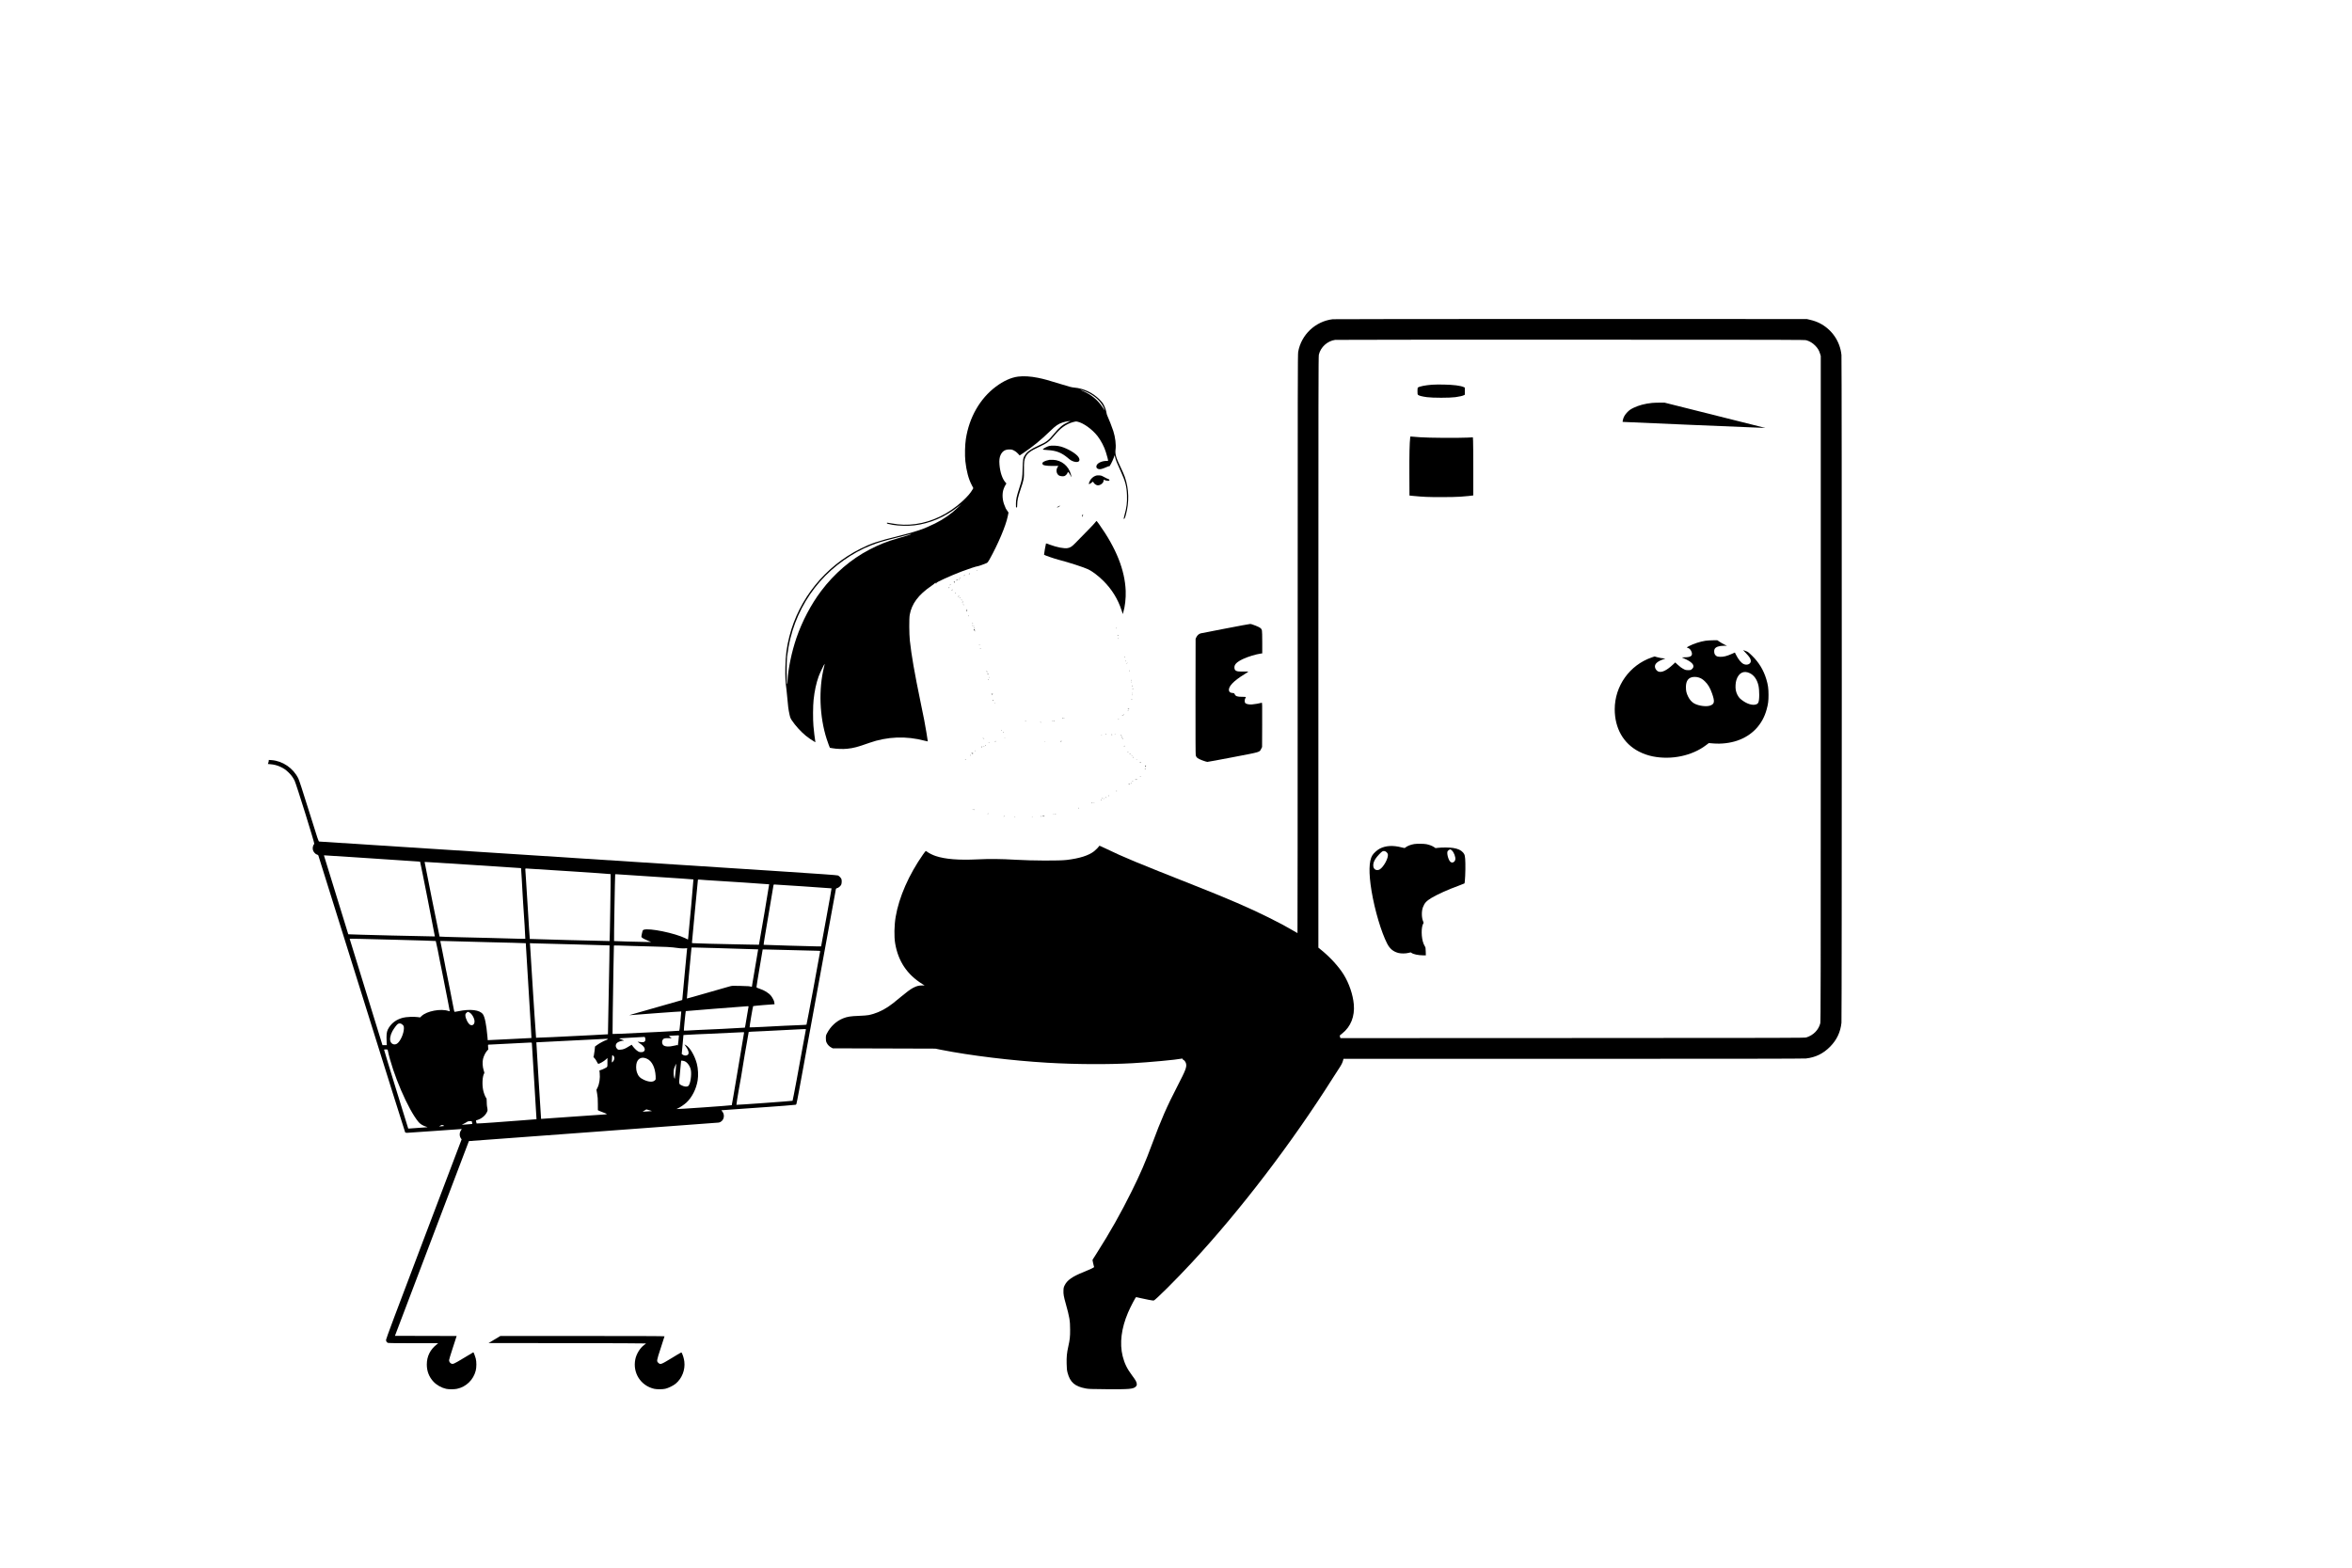 <?xml version="1.0" standalone="no"?>
<!DOCTYPE svg PUBLIC "-//W3C//DTD SVG 20010904//EN"
 "http://www.w3.org/TR/2001/REC-SVG-20010904/DTD/svg10.dtd">
<svg version="1.0" xmlns="http://www.w3.org/2000/svg"
 width="7500pt" height="5000pt" viewBox="0 0 7500 5000"
 preserveAspectRatio="xMidYMid meet">

<g transform="translate(0,5000) scale(0.1,-0.1)"
fill="#000000" stroke="none">
<path d="M42500 39819 c-554 -65 -1009 -495 -1104 -1044 -14 -81 -16 -1000
-16 -9312 0 -5073 -2 -9223 -6 -9223 -3 0 -69 38 -147 84 -231 136 -443 249
-777 415 -615 306 -1267 588 -2350 1016 -1874 741 -2277 908 -2823 1173 -194
94 -220 104 -228 89 -21 -37 -96 -115 -158 -165 -170 -136 -466 -230 -876
-279 -239 -29 -1096 -25 -1630 6 -472 28 -834 31 -1223 12 -584 -29 -1022 6
-1322 106 -93 30 -223 94 -272 134 -20 16 -41 29 -46 29 -5 0 -43 -48 -85
-107 -455 -649 -770 -1365 -876 -1993 -46 -271 -53 -635 -16 -850 96 -567 381
-993 865 -1294 l74 -46 -78 0 c-196 0 -329 -71 -675 -360 -236 -197 -294 -242
-411 -321 -192 -129 -415 -224 -620 -264 -52 -10 -177 -20 -320 -25 -261 -10
-362 -26 -495 -79 -218 -87 -401 -258 -516 -481 -31 -60 -34 -72 -34 -155 0
-78 4 -97 28 -147 30 -62 83 -115 149 -150 l43 -23 1635 -5 1635 -5 189 -38
c915 -182 2250 -345 3386 -412 907 -53 1919 -59 2715 -15 536 30 1395 110
1568 146 20 4 27 2 27 -11 0 -8 7 -18 16 -22 38 -14 82 -72 94 -123 27 -111
-11 -210 -264 -700 -351 -679 -528 -1083 -817 -1864 -217 -587 -376 -954 -655
-1516 -350 -706 -685 -1299 -1117 -1978 l-129 -203 12 -72 c7 -40 19 -89 26
-111 8 -21 14 -43 14 -48 0 -12 -169 -92 -335 -158 -353 -140 -524 -259 -602
-418 -34 -68 -38 -84 -41 -172 -5 -114 9 -192 73 -420 119 -423 139 -542 139
-830 1 -226 -9 -314 -59 -540 -45 -200 -57 -328 -52 -540 4 -169 8 -208 30
-294 81 -303 230 -433 572 -498 101 -19 156 -21 668 -25 728 -6 857 5 934 82
27 27 33 41 33 76 0 63 -33 125 -148 278 -160 213 -245 386 -302 615 -103 410
-44 889 170 1391 79 186 241 495 260 495 4 0 72 -16 151 -34 141 -34 366 -76
407 -76 43 0 712 666 1223 1218 1557 1680 3184 3812 4498 5892 68 107 157 245
197 305 73 110 103 172 124 253 l11 42 7325 0 c5147 0 7353 3 7421 11 307 34
554 155 773 378 213 217 329 463 360 762 14 142 14 21156 0 21298 -45 438
-306 816 -700 1016 -88 44 -191 80 -308 107 l-97 23 -7520 1 c-4218 1 -7553
-2 -7595 -7z m15105 -672 c106 -33 195 -86 275 -167 82 -82 126 -154 159 -264
l21 -68 0 -10612 c0 -9447 -2 -10618 -15 -10671 -55 -215 -219 -382 -445 -453
-52 -16 -499 -17 -7456 -19 l-7401 -3 -13 40 c-8 24 -10 44 -4 48 5 5 42 34
81 66 267 214 396 541 363 920 -27 311 -150 672 -322 951 -160 258 -428 552
-720 789 l-88 71 0 9425 c0 8264 2 9433 15 9487 57 242 270 436 519 473 28 4
3408 7 7511 6 7192 -1 7462 -2 7520 -19z"/>
<path d="M45665 37730 c-216 -16 -408 -55 -451 -91 -10 -8 -14 -40 -14 -114 0
-98 1 -105 25 -123 31 -25 120 -47 276 -69 179 -25 731 -25 909 0 137 19 229
41 272 63 l28 15 0 113 0 114 -32 15 c-103 48 -329 76 -653 82 -132 2 -294 0
-360 -5z"/>
<path d="M52680 37149 c-227 -23 -429 -77 -590 -156 -96 -48 -127 -69 -191
-132 -83 -83 -130 -163 -149 -257 -7 -31 -10 -58 -7 -60 2 -2 975 -44 2163
-94 1187 -49 2211 -91 2274 -94 l115 -5 -1610 404 -1610 404 -155 -1 c-85 0
-193 -5 -240 -9z"/>
<path d="M44967 36033 c-19 -149 -28 -546 -25 -1158 l3 -680 120 -12 c317 -31
479 -38 900 -38 262 0 505 6 600 13 206 16 364 31 393 38 l22 4 0 813 c0 446
-3 863 -7 925 l-6 113 -176 -8 c-321 -15 -1219 -9 -1501 11 -140 9 -269 19
-286 22 -31 6 -31 5 -37 -43z"/>
<path d="M54386 29564 c-171 -26 -380 -94 -528 -171 -38 -20 -68 -39 -68 -43
0 -4 14 -10 31 -14 48 -9 104 -72 123 -138 34 -116 -27 -161 -222 -162 -70 -1
-95 -4 -80 -10 13 -5 74 -33 136 -63 220 -107 281 -222 164 -311 -31 -24 -44
-27 -111 -27 -64 1 -85 5 -131 29 -81 42 -134 81 -211 153 l-69 65 -75 -70
c-197 -184 -350 -258 -458 -223 -45 15 -92 68 -108 120 -34 112 53 202 268
276 67 23 67 24 28 24 -60 1 -161 19 -242 43 l-72 21 -93 -32 c-705 -245
-1178 -910 -1178 -1654 1 -607 278 -1092 769 -1346 144 -74 288 -124 445 -156
595 -119 1251 19 1696 357 l90 68 150 -12 c254 -20 518 11 748 87 479 160 816
515 946 998 48 173 60 270 60 462 0 206 -16 323 -70 501 -87 290 -236 536
-450 746 -121 118 -140 132 -209 155 -33 12 -67 24 -76 28 -9 3 29 -40 85 -97
110 -111 156 -185 156 -249 0 -96 -119 -148 -227 -99 -78 35 -171 147 -246
297 l-36 71 -98 -43 c-156 -70 -266 -98 -372 -93 -96 3 -123 15 -165 71 -27
36 -34 133 -12 175 35 68 134 104 291 106 l102 1 -77 36 c-42 20 -111 59 -153
88 l-76 51 -143 -1 c-79 -1 -183 -7 -232 -15z m1412 -1035 c132 -64 227 -197
272 -379 40 -161 37 -503 -5 -566 -25 -38 -60 -55 -123 -61 -131 -12 -303 62
-454 196 -62 55 -121 172 -138 273 -16 93 -8 233 19 318 72 231 235 314 429
219z m-1624 -139 c77 -26 119 -53 190 -120 99 -94 167 -208 230 -388 90 -258
79 -332 -53 -383 -120 -46 -365 -16 -512 62 -79 42 -149 121 -199 222 -53 109
-70 181 -70 299 0 157 45 254 142 302 67 34 185 36 272 6z"/>
<path d="M45097 23080 c-118 -20 -230 -65 -284 -113 -22 -19 -22 -19 -120 6
-273 72 -509 58 -698 -41 -80 -42 -189 -141 -233 -210 -112 -176 -121 -570
-27 -1137 102 -615 311 -1317 498 -1680 86 -167 194 -256 362 -300 84 -21 234
-20 320 4 67 19 69 19 92 1 57 -45 220 -79 374 -80 l86 0 -4 126 c-3 108 -6
130 -24 155 -11 16 -31 55 -44 87 -77 189 -82 536 -9 649 12 19 11 27 -5 65
-52 117 -55 328 -7 453 52 135 108 197 271 296 179 109 548 275 865 389 96 35
180 68 187 74 18 17 36 403 30 636 -5 235 -17 287 -75 352 -69 76 -162 118
-315 143 -105 17 -350 20 -476 5 l-85 -10 -50 34 c-63 41 -149 73 -244 92 -79
15 -304 17 -385 4z m1196 -200 c69 -60 128 -215 113 -295 -17 -87 -105 -123
-161 -67 -64 64 -117 272 -84 333 11 21 66 59 86 59 7 0 27 -13 46 -30z
m-2077 -61 c19 -18 37 -47 40 -65 22 -118 -132 -404 -260 -483 -45 -28 -114
-28 -150 0 -39 31 -56 71 -56 133 0 67 24 133 76 212 45 69 165 198 209 226
43 27 98 18 141 -23z"/>
<path d="M32466 37989 c-226 -29 -468 -139 -713 -323 -506 -380 -849 -981
-954 -1669 -29 -188 -36 -518 -16 -707 34 -309 101 -566 201 -755 l53 -104
-22 -39 c-67 -117 -160 -225 -323 -376 -440 -403 -960 -657 -1497 -730 -263
-35 -495 -29 -762 20 -156 28 -153 28 -153 9 0 -17 36 -28 195 -56 170 -30
490 -37 679 -15 498 58 980 265 1411 605 l90 72 -99 -97 c-219 -212 -458 -380
-738 -519 -350 -174 -602 -261 -1148 -396 -685 -170 -881 -235 -1233 -411
-1123 -560 -1961 -1596 -2266 -2799 -87 -343 -121 -604 -128 -986 -6 -295 3
-465 37 -718 10 -77 24 -212 30 -300 13 -190 32 -329 66 -484 23 -100 32 -124
77 -190 109 -164 279 -351 439 -484 70 -59 220 -162 277 -192 l34 -17 -6 31
c-12 57 -46 344 -58 486 -18 208 -16 648 5 835 30 283 84 531 161 746 35 99
183 409 191 401 3 -2 -7 -49 -20 -103 -176 -699 -143 -1586 84 -2290 38 -116
99 -284 103 -284 1 0 40 -7 87 -15 124 -23 336 -30 465 -16 212 23 325 53 700
186 579 205 1182 228 1775 69 51 -13 94 -23 96 -21 4 4 -85 533 -115 682 -10
55 -61 300 -111 545 -204 989 -294 1508 -347 1990 -22 210 -25 705 -4 820 64
356 277 640 689 922 57 38 106 76 109 84 3 8 16 12 34 10 16 -2 27 0 24 4 -12
20 440 225 800 363 210 80 475 167 509 167 25 0 241 77 296 105 19 10 45 45
78 102 277 494 524 1079 587 1386 l24 119 -50 74 c-27 41 -48 74 -45 74 3 0
-9 29 -25 65 -77 170 -91 392 -34 544 15 41 40 96 57 122 l30 49 -35 40 c-98
114 -167 325 -186 563 -11 134 0 229 35 304 59 124 142 177 279 178 71 0 88
-4 147 -33 45 -22 84 -52 125 -95 l58 -63 105 70 c299 199 577 426 866 707
183 178 261 231 411 279 51 16 125 32 165 36 l73 6 -75 -34 c-171 -77 -281
-168 -450 -373 -180 -218 -229 -256 -509 -384 -237 -110 -338 -181 -413 -289
-63 -92 -70 -130 -79 -432 -8 -313 -12 -335 -104 -620 -88 -274 -108 -365
-109 -505 -1 -114 0 -120 19 -120 19 0 20 7 22 97 2 134 23 228 108 483 108
323 110 336 107 613 -2 257 7 331 53 422 60 119 155 189 421 313 265 122 340
179 499 372 193 234 365 358 586 421 84 24 96 26 148 15 189 -41 466 -240 637
-457 111 -142 221 -353 269 -519 89 -305 87 -275 21 -275 -171 0 -326 -85
-326 -179 0 -44 21 -67 74 -82 46 -13 118 5 241 60 53 24 91 36 94 30 8 -25
103 152 147 275 l28 79 17 -74 c21 -90 60 -186 173 -431 151 -328 194 -490
203 -778 8 -234 -11 -386 -79 -628 -17 -61 -28 -115 -25 -118 18 -19 37 15 66
118 113 411 103 829 -29 1213 -23 66 -84 206 -135 311 -147 302 -181 419 -163
564 21 160 -8 394 -72 595 -36 113 -151 407 -185 475 -13 25 -26 68 -30 95
-12 80 -44 174 -88 260 -32 61 -64 102 -137 176 -215 216 -504 352 -809 378
-82 8 -151 25 -422 110 -401 124 -544 164 -729 201 -238 48 -457 61 -634 39z
m2165 -484 c284 -122 506 -333 584 -556 9 -24 14 -41 11 -38 -2 2 -36 53 -76
113 -150 224 -363 399 -610 501 -45 18 -84 35 -87 39 -12 11 97 -25 178 -59z
m-5586 -4544 c-14 -12 -132 -50 -399 -126 -363 -104 -605 -200 -921 -364 -586
-304 -1124 -765 -1545 -1326 -321 -427 -603 -964 -784 -1493 -152 -445 -262
-972 -283 -1365 -5 -92 -9 -115 -17 -100 -16 27 -15 728 2 863 26 209 63 419
107 595 165 669 488 1289 940 1805 442 504 1031 921 1635 1158 228 89 349 125
830 248 239 61 437 112 440 113 2 0 0 -3 -5 -8z"/>
<path d="M33451 35775 c-62 -18 -162 -69 -186 -95 -16 -18 -15 -19 17 -24 18
-3 78 -8 133 -11 269 -16 441 -84 640 -254 80 -69 131 -98 206 -117 141 -36
204 35 129 148 -73 111 -337 269 -555 333 -114 34 -299 44 -384 20z"/>
<path d="M33465 35334 c-60 -10 -141 -36 -182 -60 -35 -20 -43 -30 -43 -53 0
-15 8 -35 18 -44 24 -22 148 -38 277 -37 55 1 126 1 158 1 l57 -1 -27 -41
c-56 -84 -38 -206 39 -260 33 -24 124 -37 172 -25 38 9 93 63 106 102 l12 36
24 -23 c14 -13 40 -54 59 -92 40 -81 42 -78 15 27 -69 270 -298 460 -569 471
-47 2 -99 1 -116 -1z"/>
<path d="M34950 34831 c-90 -28 -166 -96 -206 -188 -42 -95 -28 -106 56 -43
l54 40 19 -33 c26 -45 92 -87 137 -87 83 1 180 79 180 146 0 31 3 35 18 29 94
-40 176 -42 170 -4 -2 15 -18 25 -54 38 -28 9 -73 31 -100 49 -28 17 -69 38
-93 47 -45 16 -138 19 -181 6z"/>
<path d="M33736 33842 c-21 -14 -34 -28 -28 -30 10 -3 92 46 92 54 0 11 -29 0
-64 -24z"/>
<path d="M34522 33588 c-14 -14 -16 -64 -3 -72 5 -3 11 13 13 37 6 49 5 50
-10 35z"/>
<path d="M34914 33327 c-42 -54 -184 -201 -629 -653 -107 -109 -154 -139 -241
-155 -109 -20 -343 25 -573 111 -61 24 -114 41 -116 38 -7 -6 -66 -349 -63
-360 5 -14 316 -122 458 -159 338 -88 815 -242 954 -309 135 -66 322 -208 480
-366 271 -269 463 -580 582 -944 l38 -115 13 45 c58 194 88 463 79 695 -26
665 -303 1360 -849 2127 -38 54 -72 100 -77 103 -4 2 -29 -23 -56 -58z"/>
<path d="M31150 31810 c-9 -6 -10 -10 -3 -10 6 0 15 5 18 10 8 12 4 12 -15 0z"/>
<path d="M30899 31693 c-13 -15 -12 -15 9 -4 23 12 28 21 13 21 -5 0 -15 -7
-22 -17z"/>
<path d="M30736 31641 c-4 -5 3 -7 14 -4 23 6 26 13 6 13 -8 0 -17 -4 -20 -9z"/>
<path d="M30596 31562 c-3 -5 1 -9 9 -9 8 0 12 4 9 9 -3 4 -7 8 -9 8 -2 0 -6
-4 -9 -8z"/>
<path d="M30580 31520 c-9 -6 -10 -10 -3 -10 6 0 15 5 18 10 8 12 4 12 -15 0z"/>
<path d="M30506 31504 c-10 -7 -13 -15 -8 -18 6 -3 13 1 16 10 3 8 10 13 15 9
5 -3 12 -2 15 3 8 13 -19 10 -38 -4z"/>
<path d="M30420 31444 c-8 -8 -9 -14 -4 -13 21 4 26 -2 13 -18 -13 -16 -12
-17 4 -4 12 9 14 17 7 26 -5 6 -7 15 -3 18 3 4 4 7 1 7 -3 0 -11 -7 -18 -16z"/>
<path d="M29840 31380 c0 -5 5 -10 11 -10 5 0 7 5 4 10 -3 6 -8 10 -11 10 -2
0 -4 -4 -4 -10z"/>
<path d="M30294 31348 l-19 -23 23 19 c21 18 27 26 19 26 -2 0 -12 -10 -23
-22z"/>
<path d="M30261 31266 c-9 -11 -9 -16 1 -22 7 -4 10 -4 6 1 -4 4 -3 14 3 22 6
7 9 13 6 13 -2 0 -10 -6 -16 -14z"/>
<path d="M30365 31190 c-4 -6 -11 -7 -17 -4 -7 4 -8 2 -4 -5 6 -9 11 -9 22 0
14 11 18 19 10 19 -3 0 -8 -5 -11 -10z"/>
<path d="M30450 31091 c0 -6 4 -13 10 -16 6 -3 7 1 4 9 -7 18 -14 21 -14 7z"/>
<path d="M30560 31006 c0 -2 8 -10 18 -17 15 -13 16 -12 3 4 -13 16 -21 21
-21 13z"/>
<path d="M30550 30966 c0 -2 8 -10 18 -17 15 -13 16 -12 3 4 -13 16 -21 21
-21 13z"/>
<path d="M30610 30940 c6 -11 13 -20 16 -20 2 0 0 9 -6 20 -6 11 -13 20 -16
20 -2 0 0 -9 6 -20z"/>
<path d="M30650 30866 c0 -2 7 -7 16 -10 8 -3 12 -2 9 4 -6 10 -25 14 -25 6z"/>
<path d="M30696 30807 c3 -10 9 -15 12 -12 3 3 0 11 -7 18 -10 9 -11 8 -5 -6z"/>
<path d="M30686 30777 c3 -10 9 -15 12 -12 3 3 0 11 -7 18 -10 9 -11 8 -5 -6z"/>
<path d="M30715 30710 c3 -5 8 -10 11 -10 2 0 4 5 4 10 0 6 -5 10 -11 10 -5 0
-7 -4 -4 -10z"/>
<path d="M30824 30537 c0 -25 3 -43 6 -40 3 2 5 8 5 11 0 4 4 13 9 21 7 10 6
12 -4 6 -9 -6 -12 -4 -8 7 4 8 3 20 -2 27 -4 7 -7 -7 -6 -32z"/>
<path d="M30880 30361 c0 -6 4 -13 10 -16 6 -3 7 1 4 9 -7 18 -14 21 -14 7z"/>
<path d="M31010 30121 c0 -6 4 -13 10 -16 6 -3 7 1 4 9 -7 18 -14 21 -14 7z"/>
<path d="M39085 29955 c-407 -79 -763 -148 -791 -154 -62 -14 -116 -62 -148
-130 l-21 -46 -3 -1839 c-1 -1283 1 -1850 8 -1878 19 -70 61 -102 206 -158 72
-27 146 -50 164 -50 19 0 387 68 819 151 890 170 841 155 896 264 l30 59 3
709 c2 675 2 708 -15 703 -57 -18 -231 -48 -308 -53 -106 -7 -194 13 -220 49
-21 32 -19 106 5 146 11 18 20 36 20 40 0 5 -55 8 -122 8 -151 -1 -206 18
-235 80 -17 35 -21 38 -66 41 -70 5 -104 26 -116 71 -35 128 141 315 499 532
84 51 124 80 112 83 -9 2 -80 2 -157 -1 -212 -7 -273 18 -282 114 -11 108 69
190 280 289 151 71 409 149 560 170 l47 6 0 347 c0 208 -4 362 -10 384 -19 68
-49 91 -198 152 -93 37 -152 56 -178 55 -21 0 -372 -65 -779 -144z"/>
<path d="M31000 30056 c0 -2 8 -10 18 -17 15 -13 16 -12 3 4 -13 16 -21 21
-21 13z"/>
<path d="M31046 30027 c3 -10 9 -15 12 -12 3 3 0 11 -7 18 -10 9 -11 8 -5 -6z"/>
<path d="M31063 29965 c0 -8 4 -12 9 -9 5 3 6 10 3 15 -9 13 -12 11 -12 -6z"/>
<path d="M35596 29967 c3 -10 9 -15 12 -12 3 3 0 11 -7 18 -10 9 -11 8 -5 -6z"/>
<path d="M31056 29920 c4 -14 11 -32 16 -40 8 -12 8 -11 4 3 -3 10 -1 28 6 40
10 19 9 20 -4 9 -13 -10 -17 -10 -22 0 -3 7 -3 2 0 -12z"/>
<path d="M31095 29879 c-4 -6 -5 -12 -2 -15 2 -3 7 2 10 11 7 17 1 20 -8 4z"/>
<path d="M35630 29736 c0 -2 9 -6 20 -9 11 -3 18 -1 14 4 -5 9 -34 13 -34 5z"/>
<path d="M35656 29637 c3 -10 9 -15 12 -12 3 3 0 11 -7 18 -10 9 -11 8 -5 -6z"/>
<path d="M31226 29433 c-6 -14 -5 -15 5 -6 7 7 10 15 7 18 -3 3 -9 -2 -12 -12z"/>
<path d="M31255 29320 c3 -5 8 -10 11 -10 2 0 4 5 4 10 0 6 -5 10 -11 10 -5 0
-7 -4 -4 -10z"/>
<path d="M35850 29039 c0 -5 5 -7 10 -4 6 3 10 8 10 11 0 2 -4 4 -10 4 -5 0
-10 -5 -10 -11z"/>
<path d="M35896 28917 c3 -10 9 -15 12 -12 3 3 0 11 -7 18 -10 9 -11 8 -5 -6z"/>
<path d="M35929 28843 c-13 -16 -12 -17 4 -4 9 7 17 15 17 17 0 8 -8 3 -21
-13z"/>
<path d="M36010 28611 c0 -6 4 -13 10 -16 6 -3 7 1 4 9 -7 18 -14 21 -14 7z"/>
<path d="M31455 28589 c-4 -6 -5 -12 -2 -15 2 -3 7 2 10 11 7 17 1 20 -8 4z"/>
<path d="M31486 28577 c3 -10 9 -15 12 -12 3 3 0 11 -7 18 -10 9 -11 8 -5 -6z"/>
<path d="M31471 28504 c0 -11 3 -14 6 -6 3 7 2 16 -1 19 -3 4 -6 -2 -5 -13z"/>
<path d="M31496 28511 c-3 -5 2 -15 12 -22 15 -12 16 -12 5 2 -7 9 -10 19 -6
22 3 4 4 7 0 7 -3 0 -8 -4 -11 -9z"/>
<path d="M31531 28394 c0 -11 3 -14 6 -6 3 7 2 16 -1 19 -3 4 -6 -2 -5 -13z"/>
<path d="M31515 28330 c3 -5 8 -10 11 -10 2 0 4 5 4 10 0 6 -5 10 -11 10 -5 0
-7 -4 -4 -10z"/>
<path d="M36065 28309 c-4 -6 -5 -12 -2 -15 2 -3 7 2 10 11 7 17 1 20 -8 4z"/>
<path d="M36071 28244 c0 -11 3 -14 6 -6 3 7 2 16 -1 19 -3 4 -6 -2 -5 -13z"/>
<path d="M36091 28124 c0 -11 3 -14 6 -6 3 7 2 16 -1 19 -3 4 -6 -2 -5 -13z"/>
<path d="M36112 28120 c0 -14 2 -19 5 -12 2 6 2 18 0 25 -3 6 -5 1 -5 -13z"/>
<path d="M36117 28031 c-4 -17 -3 -21 5 -13 5 5 8 16 6 23 -3 8 -7 3 -11 -10z"/>
<path d="M36112 27890 c0 -14 2 -19 5 -12 2 6 2 18 0 25 -3 6 -5 1 -5 -13z"/>
<path d="M31619 27867 c6 -8 8 -17 4 -20 -3 -4 -1 -7 5 -7 14 0 14 2 6 24 -3
9 -11 16 -16 16 -7 0 -6 -5 1 -13z"/>
<path d="M31646 27867 c3 -10 9 -15 12 -12 3 3 0 11 -7 18 -10 9 -11 8 -5 -6z"/>
<path d="M36111 27834 c0 -11 3 -14 6 -6 3 7 2 16 -1 19 -3 4 -6 -2 -5 -13z"/>
<path d="M36083 27695 c0 -8 4 -12 9 -9 5 3 6 10 3 15 -9 13 -12 11 -12 -6z"/>
<path d="M31660 27660 c0 -11 2 -20 4 -20 2 0 6 9 9 20 3 11 1 20 -4 20 -5 0
-9 -9 -9 -20z"/>
<path d="M31711 27574 c0 -11 3 -14 6 -6 3 7 2 16 -1 19 -3 4 -6 -2 -5 -13z"/>
<path d="M35964 27388 c-4 -7 -4 -10 1 -6 4 4 14 3 21 -3 9 -7 14 -6 20 3 4 7
4 10 -1 6 -4 -4 -14 -3 -21 3 -9 7 -14 6 -20 -3z"/>
<path d="M35966 27333 c-6 -14 -5 -15 5 -6 7 7 10 15 7 18 -3 3 -9 -2 -12 -12z"/>
<path d="M35825 27209 c-4 -6 -5 -12 -2 -15 2 -3 7 2 10 11 7 17 1 20 -8 4z"/>
<path d="M35785 27180 c-3 -5 -2 -10 4 -10 5 0 13 5 16 10 3 6 2 10 -4 10 -5
0 -13 -4 -16 -10z"/>
<path d="M33875 27101 c-3 -5 -2 -12 3 -15 5 -3 9 1 9 9 0 17 -3 19 -12 6z"/>
<path d="M33919 27093 c-13 -16 -12 -17 4 -4 16 13 21 21 13 21 -2 0 -10 -8
-17 -17z"/>
<path d="M35660 27070 c-9 -6 -10 -10 -3 -10 6 0 15 5 18 10 8 12 4 12 -15 0z"/>
<path d="M32690 27016 c0 -2 7 -7 16 -10 8 -3 12 -2 9 4 -6 10 -25 14 -25 6z"/>
<path d="M33606 27008 c3 -5 10 -6 15 -3 13 9 11 12 -6 12 -8 0 -12 -4 -9 -9z"/>
<path d="M33560 26999 c0 -5 5 -7 10 -4 6 3 10 8 10 11 0 2 -4 4 -10 4 -5 0
-10 -5 -10 -11z"/>
<path d="M33170 26966 c0 -2 7 -7 16 -10 8 -3 12 -2 9 4 -6 10 -25 14 -25 6z"/>
<path d="M31936 26703 c-6 -14 -5 -15 5 -6 7 7 10 15 7 18 -3 3 -9 -2 -12 -12z"/>
<path d="M31985 26640 c3 -5 8 -10 11 -10 2 0 4 5 4 10 0 6 -5 10 -11 10 -5 0
-7 -4 -4 -10z"/>
<path d="M35250 26596 c0 -2 7 -7 16 -10 8 -3 12 -2 9 4 -6 10 -25 14 -25 6z"/>
<path d="M35548 26593 c7 -3 16 -2 19 1 4 3 -2 6 -13 5 -11 0 -14 -3 -6 -6z"/>
<path d="M35445 26570 c-3 -5 1 -10 10 -10 9 0 13 5 10 10 -3 6 -8 10 -10 10
-2 0 -7 -4 -10 -10z"/>
<path d="M35733 26545 c0 -8 4 -12 9 -9 5 3 6 10 3 15 -9 13 -12 11 -12 -6z"/>
<path d="M35118 26543 c7 -3 16 -2 19 1 4 3 -2 6 -13 5 -11 0 -14 -3 -6 -6z"/>
<path d="M35756 26512 c-3 -5 1 -9 9 -9 8 0 12 4 9 9 -3 4 -7 8 -9 8 -2 0 -6
-4 -9 -8z"/>
<path d="M35776 26473 c-6 -14 -5 -15 5 -6 7 7 10 15 7 18 -3 3 -9 -2 -12 -12z"/>
<path d="M32028 26463 c6 -2 18 -2 25 0 6 3 1 5 -13 5 -14 0 -19 -2 -12 -5z"/>
<path d="M31341 26456 c2 -2 15 -9 29 -15 24 -11 24 -11 6 3 -16 13 -49 24
-35 12z"/>
<path d="M35795 26451 c-3 -5 -2 -12 3 -15 5 -3 9 1 9 9 0 17 -3 19 -12 6z"/>
<path d="M31736 26355 c-11 -8 -15 -15 -9 -15 6 0 16 7 23 15 16 19 11 19 -14
0z"/>
<path d="M33830 26366 c0 -2 7 -7 16 -10 8 -3 12 -2 9 4 -6 10 -25 14 -25 6z"/>
<path d="M33816 26342 c-3 -5 1 -9 9 -9 8 0 12 4 9 9 -3 4 -7 8 -9 8 -2 0 -6
-4 -9 -8z"/>
<path d="M33308 26333 c6 -2 18 -2 25 0 6 3 1 5 -13 5 -14 0 -19 -2 -12 -5z"/>
<path d="M31530 26310 c-9 -6 -10 -10 -3 -10 6 0 15 5 18 10 8 12 4 12 -15 0z"/>
<path d="M31415 26220 c-3 -6 1 -7 9 -4 18 7 21 14 7 14 -6 0 -13 -4 -16 -10z"/>
<path d="M35847 26205 c-4 -8 -3 -16 1 -19 4 -3 9 4 9 15 2 23 -3 25 -10 4z"/>
<path d="M31370 26200 c-9 -6 -10 -10 -3 -10 6 0 15 5 18 10 8 12 4 12 -15 0z"/>
<path d="M31307 26189 c7 -7 15 -10 18 -7 3 3 -2 9 -12 12 -14 6 -15 5 -6 -5z"/>
<path d="M31290 26160 c0 -5 5 -10 11 -10 5 0 7 5 4 10 -3 6 -8 10 -11 10 -2
0 -4 -4 -4 -10z"/>
<path d="M31096 26053 c-6 -14 -5 -15 5 -6 7 7 10 15 7 18 -3 3 -9 -2 -12 -12z"/>
<path d="M35960 26019 c0 -5 5 -7 10 -4 6 3 10 8 10 11 0 2 -4 4 -10 4 -5 0
-10 -5 -10 -11z"/>
<path d="M30980 25979 c-12 -8 -11 -9 5 -7 11 2 19 -2 18 -9 -2 -7 4 -10 12
-7 8 4 15 11 15 17 0 6 -3 7 -7 4 -3 -4 -11 -3 -17 3 -7 5 -17 5 -26 -1z"/>
<path d="M36020 25961 c0 -10 19 -25 25 -20 1 2 -3 10 -11 17 -8 7 -14 8 -14
3z"/>
<path d="M30936 25908 c3 -5 10 -6 15 -3 13 9 11 12 -6 12 -8 0 -12 -4 -9 -9z"/>
<path d="M36086 25907 c3 -10 9 -15 12 -12 3 3 0 11 -7 18 -10 9 -11 8 -5 -6z"/>
<path d="M36125 25851 c-3 -5 -2 -12 3 -15 5 -3 9 1 9 9 0 17 -3 19 -12 6z"/>
<path d="M30775 25780 c-3 -6 1 -7 9 -4 18 7 21 14 7 14 -6 0 -13 -4 -16 -10z"/>
<path d="M36238 25783 c7 -3 16 -2 19 1 4 3 -2 6 -13 5 -11 0 -14 -3 -6 -6z"/>
<path d="M8570 25738 c0 -14 -6 -43 -14 -65 l-14 -40 82 -7 c111 -8 224 -38
324 -86 108 -51 161 -89 251 -174 85 -82 144 -162 194 -262 54 -108 642 -1994
628 -2014 -47 -65 -60 -136 -41 -207 17 -58 83 -130 129 -139 19 -4 36 -15 42
-28 5 -12 628 -2000 1383 -4419 756 -2419 1380 -4405 1386 -4413 8 -9 31 -14
62 -14 27 0 422 27 878 60 456 33 838 60 849 60 19 0 18 -3 -11 -44 -50 -72
-52 -178 -3 -250 l25 -36 -1205 -3176 c-914 -2408 -1205 -3185 -1205 -3217 0
-44 20 -77 57 -96 15 -8 251 -11 815 -11 l793 -1 -35 -27 c-220 -170 -330
-387 -330 -652 0 -213 72 -398 213 -548 104 -110 258 -196 406 -228 85 -18
257 -18 343 1 292 61 523 285 598 579 27 108 28 283 0 390 -17 68 -67 196 -76
196 -2 0 -141 -83 -310 -185 -325 -196 -341 -203 -404 -170 -35 18 -60 62 -60
104 0 17 51 187 114 378 62 191 116 358 120 370 l7 23 -983 2 -984 3 1178
3104 c648 1707 1179 3105 1180 3107 2 1 1785 133 3963 293 2178 160 3977 294
3997 297 165 25 229 239 110 367 -14 15 -21 27 -15 27 7 0 321 22 700 50 378
27 724 52 768 54 221 13 882 66 897 71 9 4 19 14 23 23 7 18 48 225 91 462 15
80 74 402 131 715 58 314 115 631 128 705 28 160 903 4945 910 4976 3 15 15
24 38 28 42 8 109 64 131 110 18 38 22 140 7 179 -15 39 -73 99 -111 115 -26
11 -550 48 -2090 149 -1130 74 -2127 138 -2215 143 -88 5 -2871 185 -6185 400
-3314 214 -6037 390 -6050 390 -24 0 -33 26 -325 963 -210 673 -313 988 -342
1048 -161 329 -497 560 -855 586 l-88 6 0 -25z m3298 -3117 c838 -55 1526
-101 1528 -104 9 -9 476 -2378 471 -2384 -6 -6 -2756 62 -2761 69 -2 2 -746
2412 -772 2501 -3 9 -2 17 3 17 4 0 694 -45 1531 -99z m3182 -206 c817 -52
1503 -98 1526 -100 l40 -6 23 -366 c12 -201 25 -418 27 -482 3 -64 10 -177 15
-251 32 -442 75 -1146 70 -1151 -5 -6 -202 -1 -1136 26 -104 3 -505 12 -890
21 -385 9 -703 19 -708 23 -5 6 -477 2354 -477 2377 0 6 -65 10 1510 -91z
m3090 -201 c729 -47 1328 -89 1332 -93 7 -6 -26 -2129 -33 -2135 -5 -4 -2541
62 -2545 67 -3 3 -43 611 -64 987 -14 239 -25 422 -55 870 -14 201 -25 371
-25 378 0 7 13 12 33 12 17 0 628 -39 1357 -86z m2775 -180 c655 -42 1193 -79
1197 -83 5 -5 -138 -1604 -167 -1862 l-7 -55 -86 42 c-335 164 -1148 331
-1322 271 -34 -12 -35 -14 -59 -116 -17 -73 -21 -108 -14 -120 16 -26 98 -71
207 -115 l102 -41 -180 2 c-319 5 -1000 24 -1005 29 -7 6 29 2116 36 2127 3 5
28 6 56 3 29 -3 588 -40 1242 -82z m1605 -105 c85 -6 193 -13 240 -15 261 -14
1763 -114 1767 -118 5 -5 -303 -1823 -322 -1905 l-6 -23 -352 6 c-194 4 -431
9 -527 11 -96 2 -402 9 -680 15 -278 7 -521 15 -540 18 l-36 7 93 1000 c51
550 95 1006 98 1013 3 9 20 11 57 7 29 -3 123 -10 208 -16z m3088 -198 c497
-33 906 -61 908 -64 3 -3 -71 -421 -164 -929 l-169 -923 -99 0 c-166 1 -1729
47 -1733 51 -3 2 12 104 32 227 98 594 279 1664 283 1680 3 9 13 17 22 17 9 0
423 -27 920 -59z m-12956 -1705 c681 -17 1240 -35 1244 -39 7 -6 117 -545 129
-628 3 -24 10 -57 15 -74 5 -16 22 -100 38 -185 37 -192 35 -184 61 -305 12
-55 26 -127 31 -160 13 -75 31 -169 112 -567 36 -175 63 -319 61 -322 -2 -2
-22 3 -44 10 -240 83 -690 -2 -856 -161 l-47 -45 -79 11 c-117 17 -372 6 -470
-21 -198 -53 -342 -154 -443 -310 -62 -97 -78 -160 -79 -315 0 -71 2 -157 5
-190 l5 -60 -69 0 -70 0 -523 1695 c-288 932 -523 1696 -523 1697 0 7 354 0
1502 -31z m1973 -51 c281 -8 701 -19 935 -25 515 -11 1204 -30 1206 -33 0 -2
83 -1361 164 -2701 11 -176 18 -321 17 -322 -1 -1 -294 -16 -652 -33 -357 -17
-671 -32 -696 -34 l-46 -4 -12 136 c-32 361 -82 609 -141 691 -101 142 -403
178 -795 96 -64 -14 -112 -20 -116 -14 -3 5 -11 39 -18 76 -22 125 -92 486
-126 647 -18 88 -45 221 -59 295 -14 74 -30 155 -36 180 -5 25 -12 56 -14 70
-2 14 -12 59 -21 100 -9 41 -24 122 -34 180 -11 58 -46 240 -80 405 -34 164
-61 300 -61 302 0 4 27 4 585 -12z m3669 -95 c626 -16 1140 -31 1143 -33 2 -2
-1 -213 -6 -468 -5 -255 -17 -891 -27 -1414 -9 -522 -17 -951 -18 -952 -1 -1
-228 -13 -506 -28 -1002 -52 -1780 -88 -1786 -83 -1 2 -12 154 -23 338 -12
184 -23 351 -26 370 -4 29 -30 423 -49 755 -3 44 -21 332 -40 640 -20 308 -38
598 -40 645 -2 47 -8 126 -12 176 l-7 92 129 -5 c71 -2 641 -17 1268 -33z
m1866 -50 c135 -5 461 -15 725 -20 314 -8 511 -16 570 -26 162 -25 299 -37
379 -31 l78 5 -6 -51 c-3 -29 -36 -369 -72 -757 -36 -388 -68 -736 -72 -774
l-7 -70 -725 -207 c-399 -115 -750 -215 -780 -223 -30 -8 -84 -24 -120 -35
l-65 -20 75 5 c41 3 414 32 828 63 415 31 755 54 756 51 2 -3 -8 -108 -20
-235 -13 -126 -27 -263 -30 -303 -4 -40 -10 -74 -13 -76 -3 -2 -114 -9 -246
-15 -132 -7 -301 -16 -375 -21 -127 -9 -667 -35 -1243 -60 -143 -6 -261 -9
-264 -7 -2 3 0 304 6 669 6 365 16 996 22 1403 6 407 13 743 15 747 5 7 185 3
584 -12z m2620 -66 c806 -23 1395 -42 1396 -43 0 0 -34 -207 -77 -458 -43
-252 -88 -520 -101 -596 l-22 -139 -41 7 c-22 4 -51 9 -65 11 -14 3 -137 7
-275 10 -249 6 -250 6 -341 -20 -50 -15 -100 -29 -110 -31 -10 -3 -293 -84
-628 -180 -334 -97 -610 -174 -613 -172 -3 4 125 1420 143 1575 l6 52 102 0
c55 0 337 -7 626 -16z m2350 -64 c426 -11 831 -21 900 -23 104 -2 125 -4 123
-17 -14 -110 -428 -2337 -436 -2341 -5 -4 -103 -10 -216 -14 -113 -3 -327 -13
-476 -20 -148 -8 -460 -24 -693 -36 -232 -12 -425 -19 -429 -15 -8 8 103 666
114 677 7 7 602 59 669 59 17 0 17 0 0 86 -7 34 -61 135 -96 179 -75 95 -214
181 -377 234 -54 17 -89 35 -91 44 -2 8 42 281 97 606 56 326 101 594 101 596
0 6 -70 8 810 -15z m-1260 -1801 c0 -16 -88 -535 -103 -609 l-14 -65 -44 -3
c-57 -3 -334 -18 -674 -37 -148 -8 -346 -17 -440 -20 -93 -3 -253 -10 -355
-16 -370 -22 -430 -24 -433 -16 -5 15 54 612 61 619 5 4 1804 147 1980 157 12
0 22 -4 22 -10z m-8896 -193 c79 -46 157 -187 158 -282 1 -95 -63 -146 -137
-111 -65 31 -155 207 -155 303 0 39 5 51 34 80 19 19 40 34 47 34 7 0 31 -11
53 -24z m-2175 -361 c16 -8 40 -28 55 -45 22 -27 26 -41 26 -94 0 -166 -113
-420 -218 -491 -76 -51 -173 -22 -208 62 -32 76 -8 213 58 333 50 90 141 212
173 231 36 23 76 24 114 4z m12901 -169 c0 -2 -23 -126 -51 -277 -29 -151 -56
-301 -62 -334 -83 -482 -306 -1668 -314 -1673 -14 -9 -1782 -136 -1790 -129
-4 5 42 296 72 462 49 262 116 649 130 755 12 89 110 664 131 770 3 14 17 95
31 180 14 85 27 156 28 158 3 4 77 8 490 26 380 18 937 46 1105 56 137 8 230
11 230 6z m-1974 -113 c-2 -10 -19 -108 -36 -218 -18 -110 -54 -328 -81 -485
-26 -157 -80 -472 -118 -700 -39 -228 -89 -525 -112 -660 -22 -135 -42 -247
-45 -249 -9 -10 -1764 -133 -1764 -124 0 1 20 11 45 22 71 32 204 122 273 185
177 165 313 431 358 705 26 157 16 377 -24 531 -67 259 -222 524 -348 594 -26
14 -48 26 -50 26 -2 0 14 -24 36 -52 83 -109 118 -214 87 -262 -34 -52 -124
-56 -185 -8 l-23 18 28 301 27 301 86 6 c47 4 204 12 350 18 146 6 288 12 315
13 274 15 1041 51 1133 53 46 2 53 0 48 -15z m-2076 -90 c0 -35 -31 -317 -35
-321 -3 -3 -5 1 -5 9 0 13 -15 11 -91 -8 -186 -47 -330 -38 -378 23 -29 37
-37 104 -16 147 26 56 68 70 191 65 57 -2 104 -3 104 -2 0 0 -21 15 -46 33
-25 18 -42 36 -39 40 6 5 67 9 278 19 20 1 37 -1 37 -5z m-1080 -69 c6 -14 10
-43 10 -64 0 -30 -6 -43 -27 -60 -25 -20 -36 -22 -113 -17 -47 3 -94 8 -105
12 -11 4 8 -11 42 -33 152 -100 209 -184 173 -253 -27 -49 -122 -64 -191 -28
-63 31 -155 125 -216 218 -1 2 -39 -20 -84 -49 -122 -78 -182 -102 -271 -108
-75 -4 -78 -4 -107 25 -66 66 -59 158 16 207 39 26 137 56 182 56 33 0 16 14
-36 28 -22 7 -58 20 -80 29 -37 17 -31 18 372 39 226 11 413 22 418 23 4 0 12
-11 17 -25z m-1190 -47 c0 -8 -18 -19 -41 -26 -64 -19 -227 -106 -300 -160
l-65 -48 -12 -119 c-7 -65 -18 -141 -25 -169 l-13 -49 36 -38 c20 -20 52 -69
71 -108 21 -45 39 -70 50 -70 34 0 176 81 232 133 l57 53 0 -140 c0 -161 11
-141 -109 -201 -36 -18 -84 -38 -107 -44 l-40 -11 9 -82 c17 -164 -10 -347
-68 -465 l-36 -72 22 -123 c18 -99 23 -163 23 -325 l1 -202 65 -30 c36 -16
100 -41 143 -56 42 -15 77 -31 77 -35 0 -11 -74 -18 -295 -30 -104 -6 -552
-37 -995 -69 -443 -32 -806 -58 -806 -57 -3 2 -154 2440 -151 2442 1 1 2107
107 2245 113 21 1 32 -4 32 -12z m-2420 -125 c0 -10 34 -559 75 -1221 41 -662
74 -1205 73 -1207 -2 -1 -190 -16 -418 -33 -228 -17 -656 -49 -950 -71 -294
-22 -537 -36 -541 -32 -4 4 -10 28 -14 53 l-7 45 44 13 c129 39 249 136 302
245 30 62 30 62 6 191 -5 28 -9 96 -9 151 -1 73 -5 105 -15 113 -26 22 -78
153 -98 249 -39 184 -25 441 29 532 13 23 12 32 -13 105 -36 105 -45 268 -20
365 24 93 78 201 126 254 l42 46 -7 75 c-4 41 -3 75 2 76 30 2 1298 67 1341
68 44 1 52 -2 52 -17z m-4596 -224 c153 -744 654 -1909 987 -2299 52 -60 134
-110 229 -140 l55 -17 -35 -6 c-29 -4 -388 -30 -544 -39 l-38 -2 -388 1255
c-213 690 -386 1258 -383 1263 2 4 29 7 58 7 49 0 55 -3 59 -22z m7210 -200
c26 -37 20 -99 -13 -146 -51 -69 -55 -66 -48 38 4 51 7 106 7 122 0 25 2 27
19 18 11 -5 27 -20 35 -32z m1063 -79 c154 -74 255 -280 270 -549 5 -102 5
-106 -20 -132 -62 -67 -193 -62 -352 11 -129 60 -183 118 -226 243 -31 89 -31
240 -1 319 55 140 179 181 329 108z m1200 -78 c89 -41 170 -158 193 -280 29
-153 -16 -446 -78 -503 -37 -36 -119 -32 -203 9 -108 54 -103 15 -64 428 19
198 34 361 35 363 1 10 83 -2 117 -17z m-293 -317 c-12 -130 -25 -238 -27
-241 -3 -3 -13 19 -21 48 -21 69 -21 210 0 280 14 48 60 149 67 149 2 0 -7
-106 -19 -236z m-769 -1264 c16 -7 13 -9 -15 -9 -19 -1 -87 -6 -150 -11 -63
-5 -116 -8 -118 -6 -1 2 25 19 59 38 l61 35 72 -20 c39 -10 80 -23 91 -27z
m-5721 -376 l6 -41 -58 -6 c-31 -4 -106 -9 -167 -13 l-110 -6 65 32 c36 17 79
42 96 55 23 18 47 25 90 27 33 2 62 1 65 -2 4 -3 9 -24 13 -46z m-892 -106
c-7 -6 -164 -16 -158 -10 2 1 23 13 47 25 41 21 46 21 81 7 20 -8 34 -18 30
-22z"/>
<path d="M36353 25685 c0 -8 3 -13 5 -10 3 3 12 -1 21 -7 10 -8 9 -4 -3 10
-23 26 -23 26 -23 7z"/>
<path d="M36520 25571 c-13 -25 -13 -28 4 -28 8 0 11 8 8 20 -4 15 -2 18 8 12
9 -5 11 -4 6 3 -10 16 -14 15 -26 -7z"/>
<path d="M36520 25481 c0 -7 -5 -9 -12 -5 -7 5 -8 3 -3 -5 5 -9 10 -10 18 -2
6 6 8 14 4 18 -4 3 -7 1 -7 -6z"/>
<path d="M36355 25240 c-3 -5 -1 -10 4 -10 6 0 11 5 11 10 0 6 -2 10 -4 10 -3
0 -8 -4 -11 -10z"/>
<path d="M36205 25150 c-3 -5 -2 -10 4 -10 5 0 13 5 16 10 3 6 2 10 -4 10 -5
0 -13 -4 -16 -10z"/>
<path d="M36239 25133 c-13 -16 -12 -17 4 -4 16 13 21 21 13 21 -2 0 -10 -8
-17 -17z"/>
<path d="M36109 25083 c-13 -16 -12 -17 4 -4 16 13 21 21 13 21 -2 0 -10 -8
-17 -17z"/>
<path d="M36055 25010 c-3 -6 1 -7 9 -4 18 7 21 14 7 14 -6 0 -13 -4 -16 -10z"/>
<path d="M35990 25004 c0 -20 27 -37 36 -23 4 7 3 9 -4 5 -6 -3 -15 2 -21 11
-6 10 -11 13 -11 7z"/>
<path d="M35596 24772 c-3 -5 1 -9 9 -9 8 0 12 4 9 9 -3 4 -7 8 -9 8 -2 0 -6
-4 -9 -8z"/>
<path d="M35346 24622 c-3 -5 1 -9 9 -9 8 0 12 4 9 9 -3 4 -7 8 -9 8 -2 0 -6
-4 -9 -8z"/>
<path d="M35255 24560 c-3 -6 1 -7 9 -4 18 7 21 14 7 14 -6 0 -13 -4 -16 -10z"/>
<path d="M35140 24540 c-9 -6 -10 -10 -3 -10 6 0 15 5 18 10 8 12 4 12 -15 0z"/>
<path d="M35190 24530 c-9 -6 -10 -10 -3 -10 6 0 15 5 18 10 8 12 4 12 -15 0z"/>
<path d="M35106 24488 c3 -5 10 -6 15 -3 13 9 11 12 -6 12 -8 0 -12 -4 -9 -9z"/>
<path d="M34815 24390 c-3 -5 -2 -10 4 -10 5 0 13 5 16 10 3 6 2 10 -4 10 -5
0 -13 -4 -16 -10z"/>
<path d="M34878 24393 c7 -3 16 -2 19 1 4 3 -2 6 -13 5 -11 0 -14 -3 -6 -6z"/>
<path d="M34383 24225 c0 -8 4 -12 9 -9 5 3 6 10 3 15 -9 13 -12 11 -12 -6z"/>
<path d="M31017 24189 c7 -7 15 -10 18 -7 3 3 -2 9 -12 12 -14 6 -15 5 -6 -5z"/>
<path d="M31050 24186 c0 -2 8 -10 18 -17 15 -13 16 -12 3 4 -13 16 -21 21
-21 13z"/>
<path d="M31495 24050 c-3 -5 -1 -10 4 -10 6 0 11 5 11 10 0 6 -2 10 -4 10 -3
0 -8 -4 -11 -10z"/>
<path d="M33645 24040 c-3 -6 1 -7 9 -4 18 7 21 14 7 14 -6 0 -13 -4 -16 -10z"/>
<path d="M33588 24033 c7 -3 16 -2 19 1 4 3 -2 6 -13 5 -11 0 -14 -3 -6 -6z"/>
<path d="M33236 23981 c-4 -5 3 -7 14 -4 23 6 26 13 6 13 -8 0 -17 -4 -20 -9z"/>
<path d="M33280 23977 c0 -10 8 -17 18 -17 9 0 13 4 7 8 -5 4 -13 11 -17 16
-5 5 -8 2 -8 -7z"/>
<path d="M32005 23960 c-3 -6 1 -7 9 -4 18 7 21 14 7 14 -6 0 -13 -4 -16 -10z"/>
<path d="M33195 23960 c3 -5 8 -10 11 -10 2 0 4 5 4 10 0 6 -5 10 -11 10 -5 0
-7 -4 -4 -10z"/>
<path d="M32348 23953 c6 -2 18 -2 25 0 6 3 1 5 -13 5 -14 0 -19 -2 -12 -5z"/>
<path d="M32908 23953 c7 -3 16 -2 19 1 4 3 -2 6 -13 5 -11 0 -14 -3 -6 -6z"/>
<path d="M15767 7277 l-187 -112 2510 -3 c1380 -1 2510 -5 2509 -10 0 -4 -27
-27 -61 -51 -128 -94 -243 -280 -279 -453 -89 -435 171 -843 601 -943 86 -19
262 -19 353 1 95 21 257 100 333 163 201 167 308 440 276 704 -11 90 -43 201
-76 265 -20 39 21 58 -341 -161 -325 -197 -345 -205 -409 -146 -62 58 -62 60
73 472 67 202 121 372 121 377 0 7 -916 10 -2617 10 l-2618 0 -188 -113z"/>
</g>
</svg>
